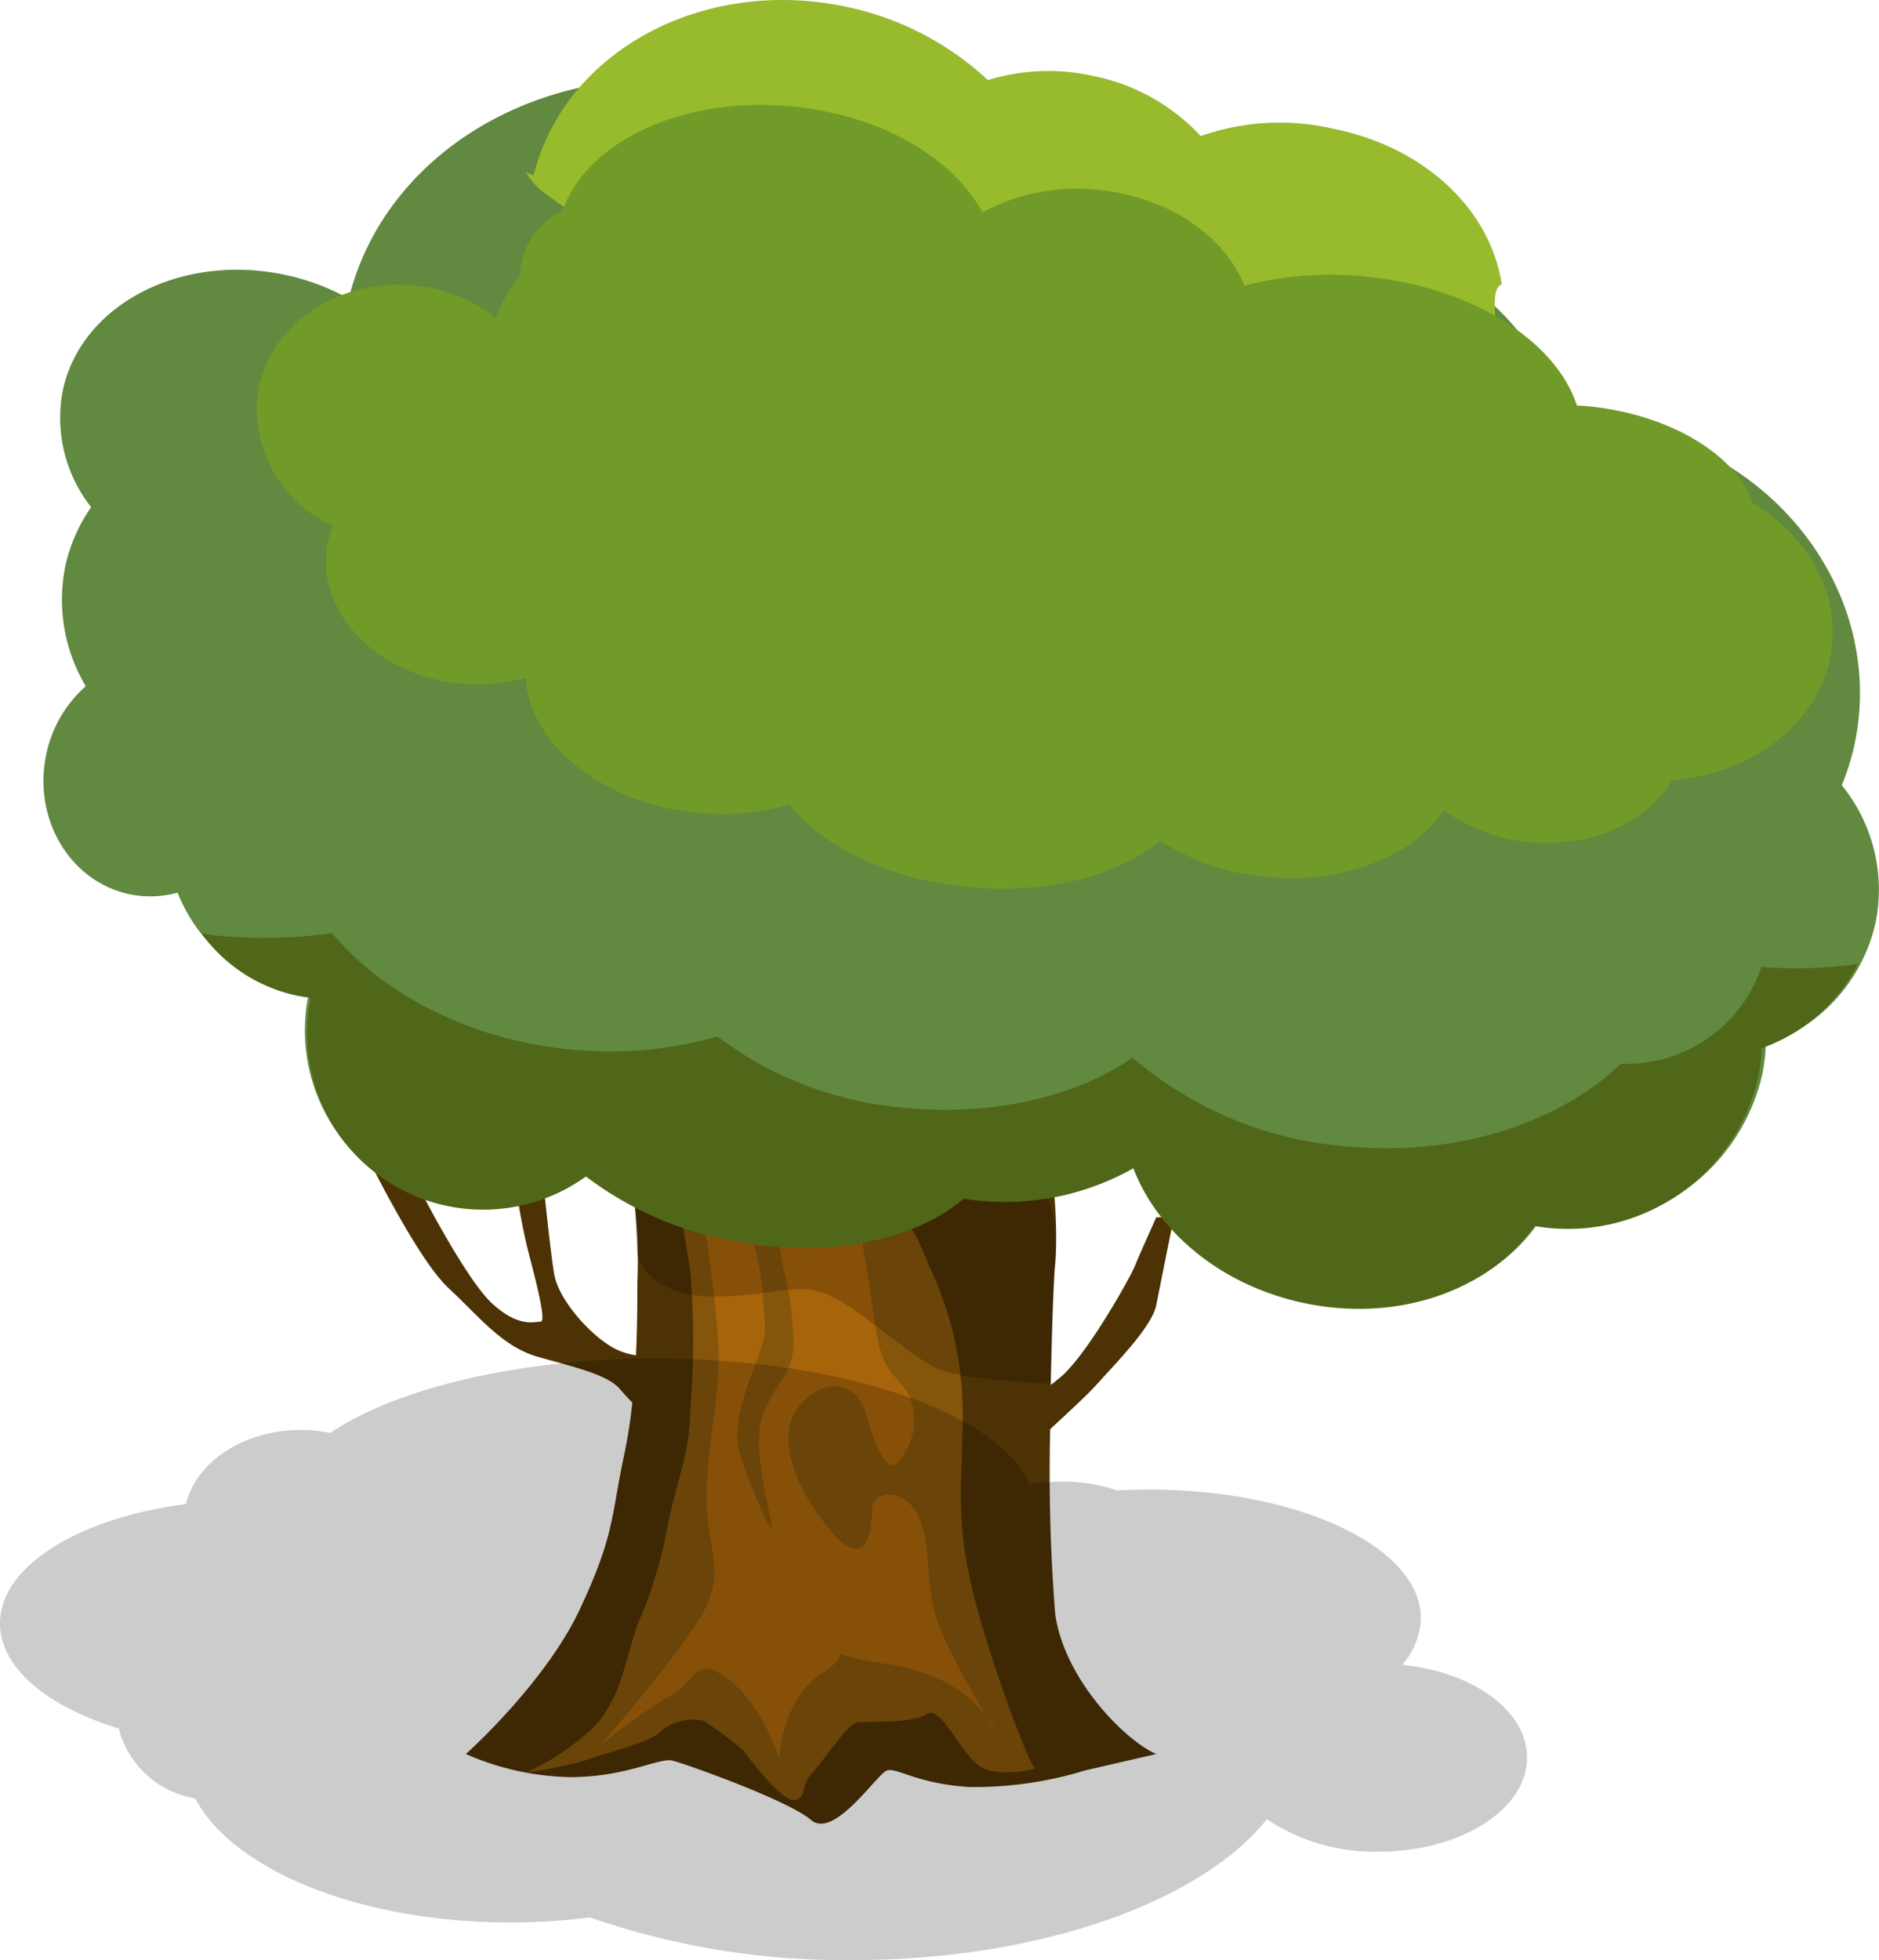 <svg xmlns="http://www.w3.org/2000/svg" width="124.695" height="130.041" viewBox="0 0 124.695 130.041">
  <g id="tree" transform="translate(-374.411 -626.066)">
    <path id="Path_86751" data-name="Path 86751" d="M445.558,713.235c1.167-1.313,3.648-3.79,3.94-5.249l1.167-5.832H449.5s-1.131,2.513-1.423,3.242-3.32,6.163-5.071,7.476a4.766,4.766,0,0,1-.51.4c.062-3.667.176-6.8.291-7.949.292-2.918-.291-10.78-2.042-11.655s-20.429-3.493-26.557-3.493-.876,3.506,0,7.008a34.893,34.893,0,0,1,.875,9.341c0,1.44-.011,3.074-.09,4.787a4.6,4.6,0,0,1-1.333-.407c-1.605-.8-3.812-3.251-4.1-5s-.748-6.387-.748-6.387h-1.9s.438,2.922.875,4.673,1.314,4.89.876,4.89-1.459.4-3.21-1.2-4.816-7.6-4.816-7.6l-3.465-2.125s3.319,6.781,5.362,8.678,3.575,3.905,5.946,4.578,4.6,1.162,5.436,2.131c.226.262.523.582.834.912a35.021,35.021,0,0,1-.542,3.465c-.876,4.085-.605,5.252-2.929,10.214s-7.577,9.63-7.577,9.63a18.034,18.034,0,0,0,6.931,1.532c3.721,0,5.909-1.313,6.785-1.094s7.66,2.626,9.193,3.939,4.377-3.064,5.034-3.283,1.97.876,5.472,1.095a25.077,25.077,0,0,0,7.66-1.095l4.743-1.094c-2.043-.876-6.129-4.961-6.713-9.339a119.81,119.81,0,0,1-.326-12.216C443.7,715.068,445.012,713.849,445.558,713.235Z" transform="translate(1.644 4.67)" fill="#4c3204"/>
    <path id="Path_86752" data-name="Path 86752" d="M407.671,738.987a16.26,16.26,0,0,0,4.581-3.1c1.751-1.861,2.08-4.706,2.846-6.786a28.853,28.853,0,0,0,1.97-6.457c.875-4.158,1.422-4.487,1.532-8.1a55.407,55.407,0,0,0,0-8.536c-.329-2.846-1.509-7.7-.992-7.618s6.472,1.32,8.34,1.852a54.155,54.155,0,0,1,5.784,2.154c1.532.657,1.313-.437,2.736,3.065a22.781,22.781,0,0,1,2.189,9.849c0,4.049-.547,6.676.657,11.6s3.873,11.835,4.157,11.8-2.3.671-3.61-.095-2.627-4.158-3.612-3.5-3.939.438-4.6.548-2.079,2.366-2.955,3.317-.312,1.664-1.2,1.826-3.392-3.283-3.392-3.283a26.719,26.719,0,0,0-2.627-1.97,3.368,3.368,0,0,0-2.955.766c-.43.621-4.158,1.532-4.924,1.861A31.051,31.051,0,0,1,407.671,738.987Z" transform="translate(1.644 4.678)" fill="#84550b"/>
    <path id="Path_86753" data-name="Path 86753" d="M418.871,698.643s1.7,9.886,1.589,13.169-.927,6.676-.792,9.521,1.069,4.159,0,6.566-6.978,9.193-6.978,9.193a46.8,46.8,0,0,1,4.706-3.283c1.641-.875,1.423-2.736,3.721-.985s3.356,5.253,3.356,5.253.146-3.94,2.882-5.691-1.2-1.422,4.487-.547,7.113,4.6,7.113,4.6-3.5-5.472-4.159-8.1-.218-4.815-1.2-6.566-2.955-1.423-2.955-.219-.328,4.159-2.627,1.532-3.939-6.347-2.188-8.427,3.83-1.422,4.377.438,1.313,4.232,2.189,3.265a4.115,4.115,0,0,0,.656-4.469c-.875-1.422-1.751-1.422-2.188-4.487s-.863-5.661-1.1-6.785-.4-1.835-1.566-1.629S418.871,698.643,418.871,698.643Z" transform="translate(1.644 4.666)" fill="#a8640b"/>
    <path id="Path_86755" data-name="Path 86755" d="M422.248,701.16c-.11.73,1.021,3.83,1.13,6.129s.438,2.188-.364,4.341-1.642,4.341-1.168,6.165,2.116,5.508,2.153,5.034-1.5-5.436-.548-7.661,1.9-2.517,1.97-4.487a20.03,20.03,0,0,0-.656-5c-.292-1.5-.787-4.852-1.2-5.108a4.423,4.423,0,0,0-1.613-.547C421.846,700.1,422.248,701.16,422.248,701.16Z" transform="translate(1.644 4.598)" fill="#84550b"/>
    <path id="Path_86757" data-name="Path 86757" d="M414.623,696.308l.43,8.465s.571,2.827,5.324,2.771,5.7-1.5,9.022.857,4.147,3.258,5.653,3.958,7.442.981,7.442.981.291-7.693.291-10.028-3.21-10.068-5.253-11.381-6.892.292-10.3,1.313S414.623,696.308,414.623,696.308Z" transform="translate(1.644 4.537)" opacity="0.2"/>
    <path id="Path_86758" data-name="Path 86758" d="M346.459,633.694a9.571,9.571,0,0,1-1.9-7.652c1.158-5.706,7.712-9.194,14.641-7.789a15.2,15.2,0,0,1,4.353,1.606c2.525-10.2,13.857-16.478,25.746-14.067a24.622,24.622,0,0,1,11.973,6.1,17.057,17.057,0,0,1,8.679-.414,16.485,16.485,0,0,1,8.988,4.89,19.745,19.745,0,0,1,11.07-.823c7.461,1.513,12.969,6.684,13.922,12.436a20.113,20.113,0,0,1,4.594.378c10.2,2.069,16.911,11.438,14.987,20.928a16.453,16.453,0,0,1-.875,2.855,10.989,10.989,0,0,1,2.257,9.03,11.172,11.172,0,0,1-7.3,8.216,12.445,12.445,0,0,1-.216,1.847,13,13,0,0,1-14.93,10c-2.936,4.208-8.937,6.435-15.217,5.162-5.571-1.13-9.871-4.711-11.517-9.009a17.39,17.39,0,0,1-11.3,2.025c-3.345,2.841-9.286,4.057-15.621,2.773a22.946,22.946,0,0,1-9.563-4.252,11.731,11.731,0,0,1-18.35-11.863c0-.017.009-.032.013-.048-.3-.033-.593-.07-.89-.13a10.894,10.894,0,0,1-7.807-6.626,6.808,6.808,0,0,1-3.127.117c-3.968-.8-6.477-4.945-5.6-9.248a8.286,8.286,0,0,1,2.633-4.566,11.2,11.2,0,0,1-1.377-7.861A10.8,10.8,0,0,1,346.459,633.694Z" transform="translate(34.001 26.02)" fill="#618940"/>
    <path id="Path_86759" data-name="Path 86759" d="M466.259,678.766a29.1,29.1,0,0,1-6.391.192,9.457,9.457,0,0,1-9.318,6.427c-4.115,3.9-10.757,6.133-18.027,5.5a24.826,24.826,0,0,1-14.388-5.9c-3.677,2.513-9.016,3.853-14.816,3.345a23.96,23.96,0,0,1-12.736-4.751,26.29,26.29,0,0,1-9.49.883c-6.76-.592-12.552-3.58-16.092-7.739a32.37,32.37,0,0,1-7.324.189c-.448-.039-.882-.111-1.323-.168a10.493,10.493,0,0,0,6.362,4.13c.3.06.591.1.886.129,0,.016-.009.031-.013.048a11.681,11.681,0,0,0,18.271,11.812,22.849,22.849,0,0,0,9.522,4.233c6.307,1.278,12.223.068,15.554-2.761a17.315,17.315,0,0,0,11.25-2.016c1.639,4.28,5.92,7.845,11.467,8.97,6.253,1.267,12.228-.95,15.152-5.14a12.949,12.949,0,0,0,14.866-9.961,12.4,12.4,0,0,0,.216-1.839A11.378,11.378,0,0,0,466.259,678.766Z" transform="translate(31.437 11.254)" fill="#506719"/>
    <path id="Path_86760" data-name="Path 86760" d="M371.252,616.475c2.029,1.384,1.343,1.655,19.927,8.913s28.52,11.474,37.685,8.962c8.53-2.338,3.965-11.373,5.8-11.93h-.028c-.762-5.009-5.165-9.1-11.129-10.307a15.831,15.831,0,0,0-8.849.475,13.278,13.278,0,0,0-7.185-4,13.648,13.648,0,0,0-6.937.285,19.714,19.714,0,0,0-9.571-4.9c-9.5-1.927-18.562,3.077-20.581,11.234-.16-.088-.342-.157-.508-.239A4.55,4.55,0,0,0,371.252,616.475Z" transform="translate(39.434 22.506)" fill="#98ba2d"/>
    <path id="Path_86761" data-name="Path 86761" d="M452.4,643.627c.327-3.74-1.816-7.212-5.265-9.286-1.148-3.259-5.605-5.968-11.147-6.452-.181-.016-.358-.019-.538-.03-1.393-4.342-7.125-7.957-14.279-8.582a22.624,22.624,0,0,0-7.782.63c-1.333-3.337-5.15-5.958-9.86-6.37A13.108,13.108,0,0,0,396,615.052c-1.949-3.661-6.852-6.531-12.809-7.052-7.215-.631-13.5,2.4-15.056,6.955a4.888,4.888,0,0,0-2.8,3.876c-.011.124.011.243.011.366a8.239,8.239,0,0,0-1.6,2.863,10.413,10.413,0,0,0-5.556-2.174c-5.3-.463-9.933,2.971-10.344,7.673a8.573,8.573,0,0,0,5.037,8.279,6.494,6.494,0,0,0-.424,1.779c-.379,4.34,3.653,8.236,9.006,8.7a11.592,11.592,0,0,0,4.21-.4c.313,4.509,5.219,8.421,11.547,8.974a16.156,16.156,0,0,0,5.98-.567c2.228,2.849,6.721,5.037,12.062,5.5,5.162.451,9.816-.821,12.55-3.09a15.411,15.411,0,0,0,7.167,2.414c5.1.446,9.641-1.427,11.663-4.448a11.264,11.264,0,0,0,5.763,2.133c4.1.358,7.768-1.378,9.365-4.118C447.415,652.289,451.973,648.553,452.4,643.627Z" transform="translate(43.605 25.111)" fill="#709b28"/>
    <path id="Path_86762" data-name="Path 86762" d="M465.82,731.759a4.867,4.867,0,0,0,1.236-3.087c0-4.716-8.078-8.538-18.043-8.538-.706,0-1.4.024-2.085.061a11.393,11.393,0,0,0-3.72-.589,12.384,12.384,0,0,0-2.11.18c-2.089-4.74-12.388-8.341-24.789-8.341-9.191,0-17.229,1.979-21.626,4.932a9.909,9.909,0,0,0-1.941-.2c-3.8,0-6.955,2.118-7.642,4.919-7.092.921-12.332,4.111-12.332,7.917,0,2.952,3.16,5.532,7.883,6.974a6.292,6.292,0,0,0,5.068,4.637c2.5,4.742,10.916,8.23,20.917,8.23a41.37,41.37,0,0,0,5.282-.335,51.573,51.573,0,0,0,17.393,2.832c12.478,0,23.149-3.87,27.532-9.349a12.768,12.768,0,0,0,7.422,2.152c5.435,0,9.84-2.794,9.84-6.241C474.105,734.8,470.514,732.233,465.82,731.759Z" transform="translate(1.644 4.754)" opacity="0.2"/>
  </g>
</svg>
